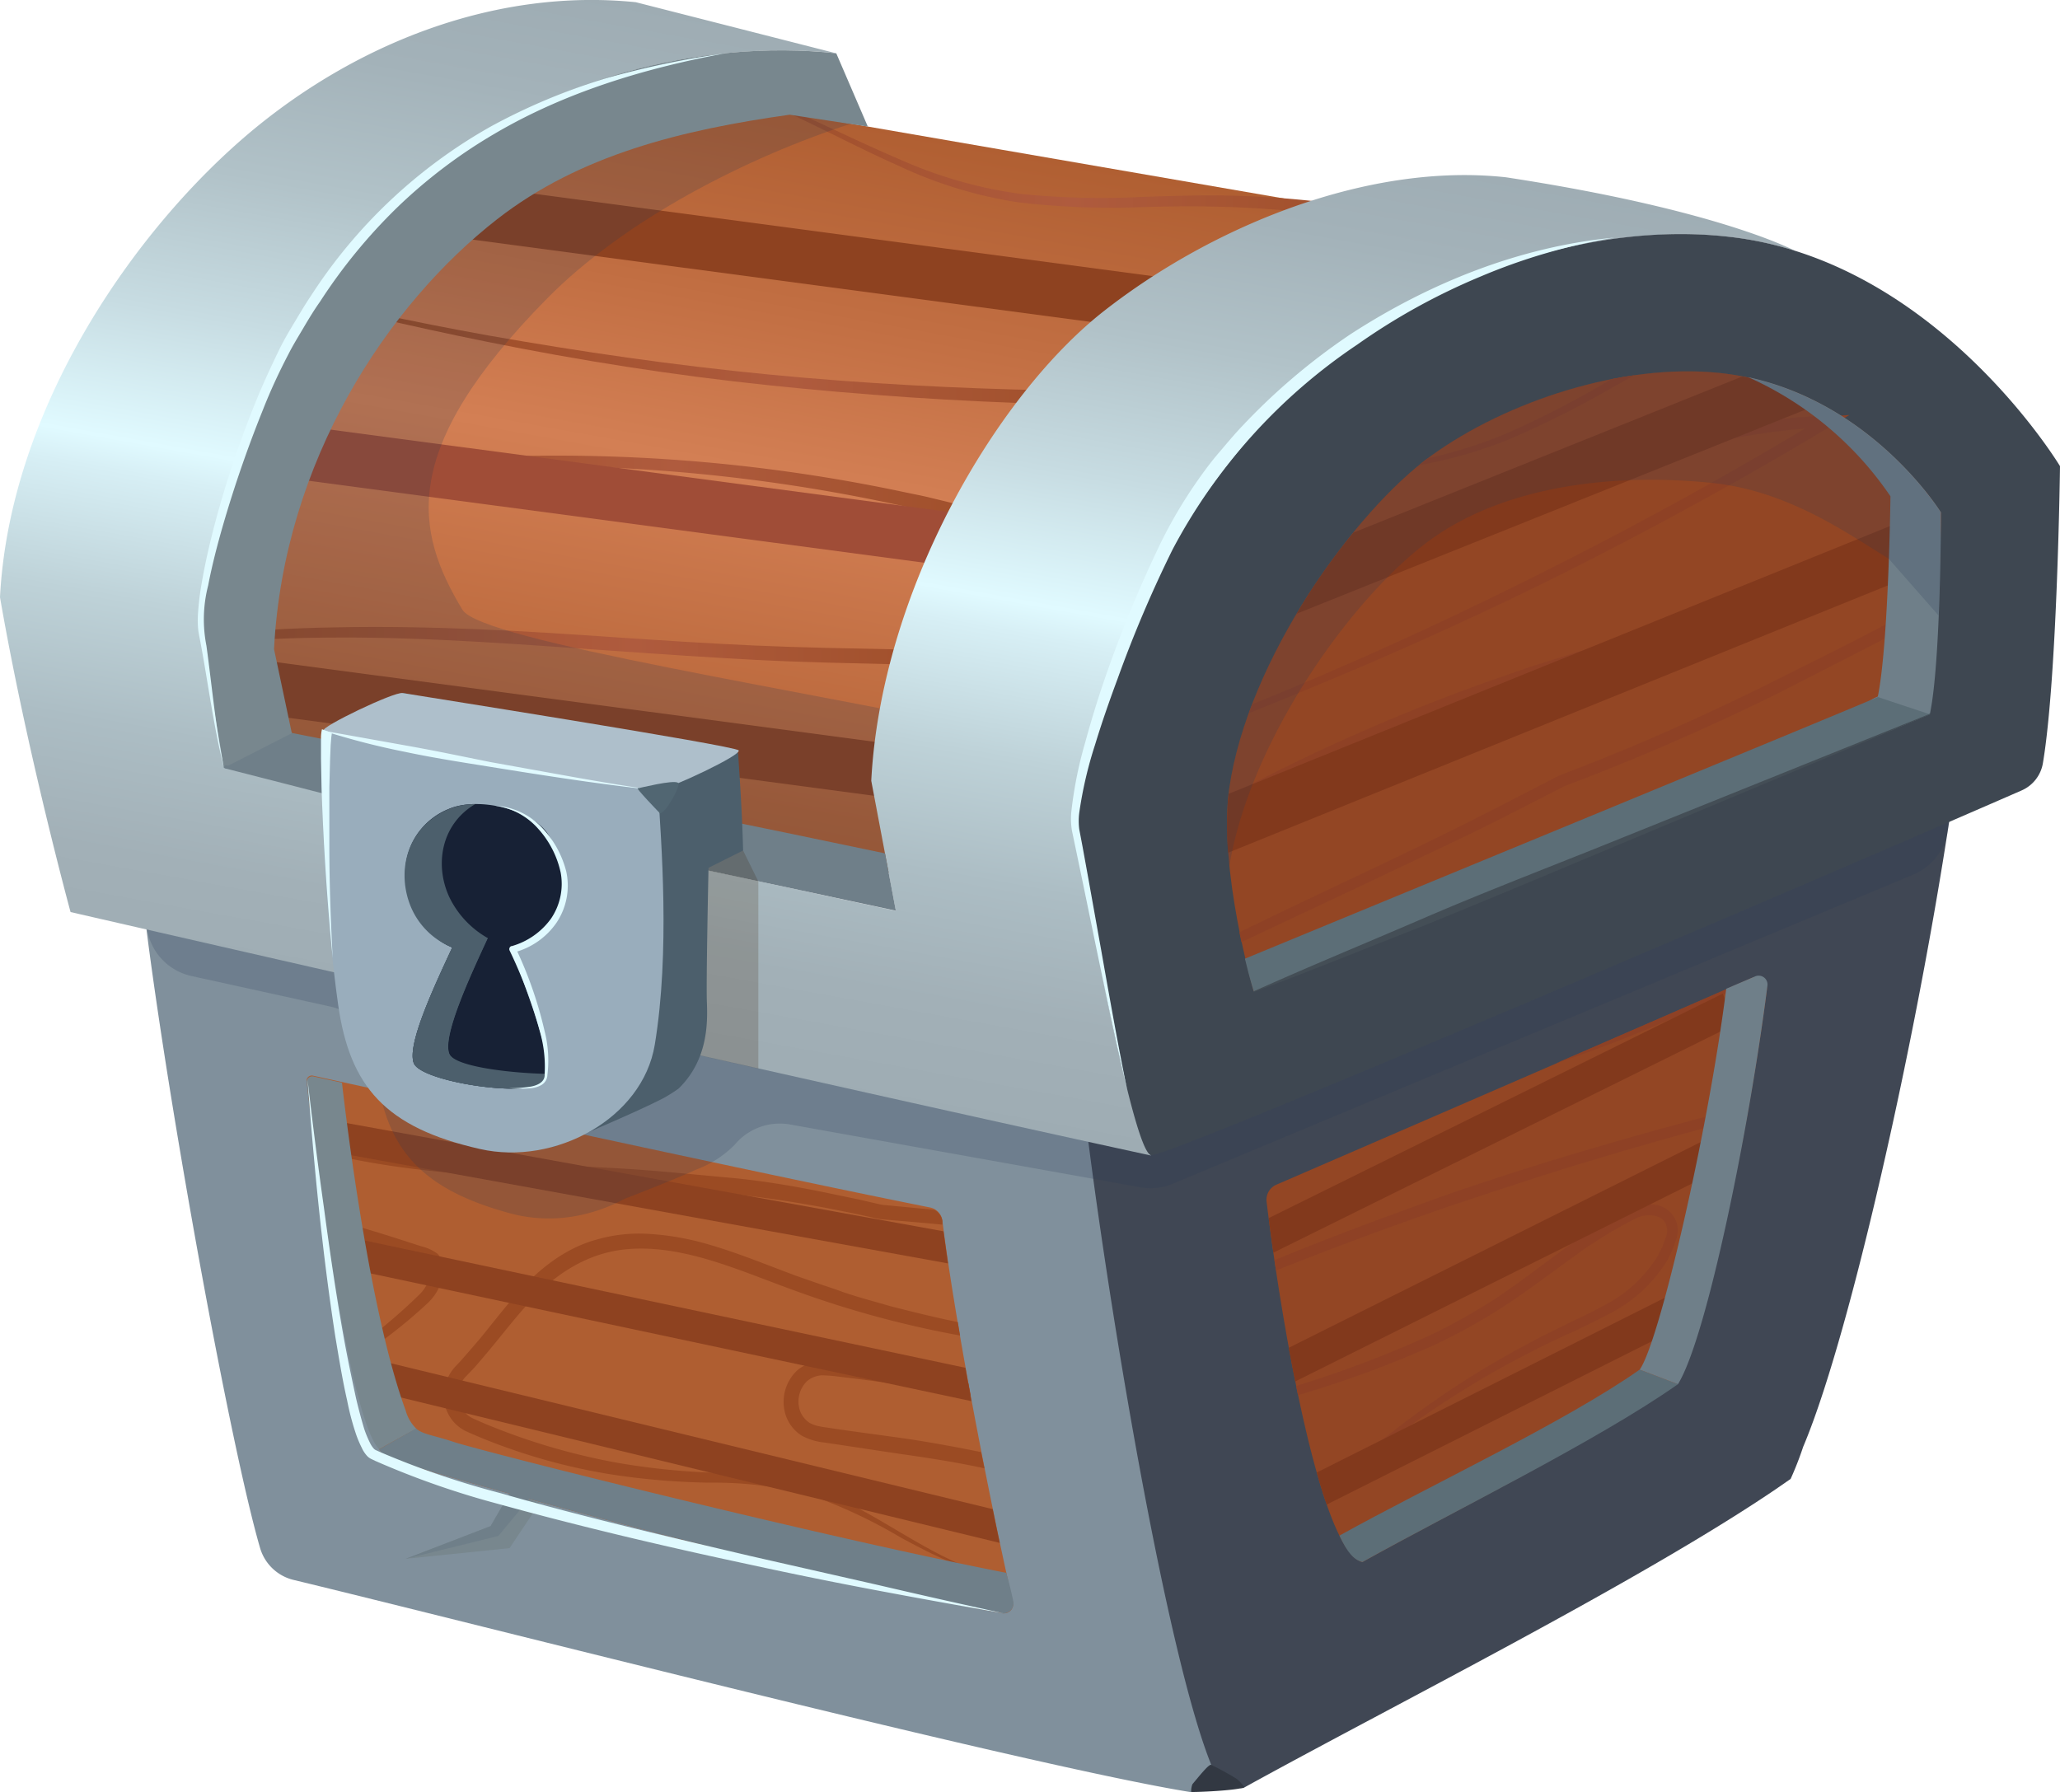 <svg xmlns="http://www.w3.org/2000/svg" xmlns:xlink="http://www.w3.org/1999/xlink" viewBox="0 0 251.38 218.74"><defs><style>.cls-1{fill:#80909c;}.cls-2{fill:#404754;}.cls-3{fill:#934624;}.cls-4{fill:#8e4125;}.cls-5{fill:#82391c;}.cls-6{fill:#5c6e77;}.cls-7{fill:#6f7f89;}.cls-8{fill:#af5e31;}.cls-9{fill:#9b4b23;}.cls-10{fill:#8e4220;}.cls-11{fill:#78878e;}.cls-12{fill:#323842;}.cls-13{fill:#e0faff;}.cls-14,.cls-23{opacity:0.2;}.cls-15,.cls-23{fill:#283753;}.cls-16{fill:url(#linear-gradient);}.cls-17{fill:url(#linear-gradient-2);}.cls-18{fill:url(#linear-gradient-3);}.cls-19{fill:url(#linear-gradient-4);}.cls-20{fill:url(#linear-gradient-5);}.cls-21{fill:url(#linear-gradient-6);}.cls-22{fill:#a04d37;}.cls-24{fill:url(#linear-gradient-7);}.cls-25{fill:#3e4751;}.cls-26{fill:#444e56;}.cls-27{fill:#381e02;opacity:0.19;}.cls-28{fill:#4c5f6c;}.cls-29{fill:#99adbc;}.cls-30{fill:#172135;}.cls-31{fill:#aebfcb;}.cls-32{fill:#516672;}</style><linearGradient id="linear-gradient" x1="144.12" y1="-114.9" x2="175" y2="-199.73" gradientTransform="matrix(0.99, -0.17, 0.17, 0.99, -30.84, 241.7)" gradientUnits="userSpaceOnUse"><stop offset="0" stop-color="#af5e31"/><stop offset="0.5" stop-color="#d37f54"/><stop offset="0.73" stop-color="#c16e42"/><stop offset="1" stop-color="#af5e31"/></linearGradient><linearGradient id="linear-gradient-2" x1="45.46" y1="43.77" x2="147.47" y2="43.77" gradientUnits="userSpaceOnUse"><stop offset="0" stop-color="#9b4b23"/><stop offset="0.5" stop-color="#af5b3e"/><stop offset="0.65" stop-color="#a85635"/><stop offset="1" stop-color="#9b4b23"/></linearGradient><linearGradient id="linear-gradient-3" x1="57.96" y1="33.55" x2="155.63" y2="33.55" xlink:href="#linear-gradient-2"/><linearGradient id="linear-gradient-4" x1="28.88" y1="62.14" x2="135.78" y2="62.14" xlink:href="#linear-gradient-2"/><linearGradient id="linear-gradient-5" x1="81.55" y1="19.09" x2="180.21" y2="19.09" xlink:href="#linear-gradient-2"/><linearGradient id="linear-gradient-6" x1="24.42" y1="80.06" x2="129.98" y2="80.06" xlink:href="#linear-gradient-2"/><linearGradient id="linear-gradient-7" x1="16.51" y1="241.3" x2="37.63" y2="115.73" gradientTransform="translate(81.11 -108.72) rotate(0.7)" gradientUnits="userSpaceOnUse"><stop offset="0" stop-color="#9eacb3"/><stop offset="0.11" stop-color="#a2b0b7"/><stop offset="0.23" stop-color="#acbdc4"/><stop offset="0.35" stop-color="#bed2d8"/><stop offset="0.47" stop-color="#d7eff5"/><stop offset="0.5" stop-color="#e0faff"/><stop offset="0.63" stop-color="#c7dce2"/><stop offset="0.77" stop-color="#b1c2c8"/><stop offset="0.9" stop-color="#a3b2b9"/><stop offset="1" stop-color="#9eacb3"/></linearGradient></defs><title>Ladder Chest_1</title><g id="Layer_2" data-name="Layer 2"><g id="Layer_1-2" data-name="Layer 1"><g id="Silver_Chest_1" data-name="Silver Chest 1"><g id="Chest_Closed" data-name="Chest Closed"><path class="cls-1" d="M132.1,133.49l7.2,8.94,10.36,74.67-1,.78c-.81.05-1.89.58-3.27.85C125.81,215.59,57,197.92,35.83,192.82a5.63,5.63,0,0,1-4.09-3.89c-3.55-12.15-11.11-53.43-13.95-76.18a2.18,2.18,0,0,1,2.55-2.48C34,113,92.73,125,132.1,133.49Z"/><path class="cls-2" d="M239.49,88.23c-3.22,27.65-13,73.13-19.45,88.34a40.62,40.62,0,0,1-1.53,3.92l-1.85,1.28c-16.83,11.41-47,26.54-64.82,36.38-.64.36-1.45-.56-2.07-.22-.54-.52-.93-.21-1.53-1.53-5.77-12.86-13.6-60.51-16.14-82.91C132.1,133.49,231.5,91.94,239.49,88.23Z"/><path class="cls-3" d="M215.61,120.8c-2.25,17.47-7.58,42.54-11.05,48.13-9.84,6.93-27.81,15.83-38.31,21.71-5.11-1.3-9.91-29.23-11.69-44a2,2,0,0,1,1.18-2.05c7.86-3.4,47.59-20.6,58-25.19A1.36,1.36,0,0,1,215.61,120.8Z"/><path class="cls-4" d="M213.41,135l-.24,1.32-.7.18-4.89,1.28-4.86,1.35c-6.48,1.84-12.93,3.78-19.32,5.92-9.35,3-18.57,6.39-27.69,10-.06-.42-.13-.84-.19-1.26q4.15-1.71,8.36-3.31c3.14-1.23,6.33-2.36,9.5-3.53s6.37-2.25,9.58-3.29c6.42-2.1,12.9-4,19.41-5.82l4.89-1.32,4.91-1.25Z"/><path class="cls-4" d="M204.73,150.09a4.58,4.58,0,0,1-.25,1.39l-.46,1.2c-.19.38-.36.77-.57,1.15a17.8,17.8,0,0,1-7.41,6.68c-2.91,1.58-5.92,2.78-8.8,4.27A112,112,0,0,0,170.71,175a114.1,114.1,0,0,0-9.2,7.51c0-.1-.07-.21-.1-.32a116.59,116.59,0,0,1,8.88-7.74,111.55,111.55,0,0,1,16.46-10.61c1.43-.78,2.91-1.49,4.37-2.21s2.93-1.38,4.33-2.16a16.56,16.56,0,0,0,6.87-6.24c.18-.33.34-.69.51-1l.4-1.09a2.16,2.16,0,0,0,0-1.85c-.51-1.07-2.26-1.23-3.47-.66a54.32,54.32,0,0,0-8.17,5.07c-2.64,1.88-5.23,3.87-8,5.68a72.51,72.51,0,0,1-8.61,4.79,131,131,0,0,1-16.59,6.1c-.08-.37-.15-.74-.23-1.12a137.75,137.75,0,0,0,16.27-6.15,72.14,72.14,0,0,0,8.4-4.74c2.68-1.8,5.24-3.8,7.89-5.72a56.62,56.62,0,0,1,8.43-5.14,4.89,4.89,0,0,1,2.77-.38,3.23,3.23,0,0,1,2.44,1.64A3.19,3.19,0,0,1,204.73,150.09Z"/><path class="cls-4" d="M214.43,119.27a161.59,161.59,0,0,1-24.55,10.5c10.08-4.38,19.51-8.48,23.83-10.4A1.22,1.22,0,0,1,214.43,119.27Z"/><path class="cls-5" d="M213.11,136.6c-.3,1.67-.62,3.33-.94,5l-54.12,27c-.27-1.36-.53-2.73-.79-4.11Z"/><path class="cls-5" d="M211.54,125.1l-56.15,27.78c-.21-1.47-.41-2.89-.57-4.22l55.43-27.41Z"/><path class="cls-5" d="M209.1,155.4c-.47,1.87-.94,3.63-1.41,5.22l-45.79,23c-.14-.37-.26-.75-.39-1.14,0-.1-.07-.21-.1-.32-.25-.78-.49-1.6-.73-2.45Z"/><path class="cls-6" d="M200.09,167.15l4.67,1.78c-9.84,6.93-28,15.83-38.51,21.71-1-.26-1.81-1.1-2.8-3.23C174.19,181.44,191,173.55,200.09,167.15Z"/><path class="cls-7" d="M200.09,167.15c2.43-3.4,8.41-29.34,10.56-46.48l3.53-1.51a1.08,1.08,0,0,1,1.5,1.12c-2.21,17.49-7.41,43-10.92,48.65Z"/><path class="cls-8" d="M115,149c1.85,14.73,6.78,38.78,8.61,46.51a1.13,1.13,0,0,1-1.3,1.37c-20.94-3.61-67.15-16.41-70.92-17.68s-4.63-.68-5.79-3.82C41.27,163.62,38,137.27,37.42,132a.64.64,0,0,1,.78-.72c7.12,1.56,54.77,12,75.28,16.08A1.89,1.89,0,0,1,115,149Z"/><path class="cls-9" d="M120.13,179.2c-3.19-.7-6.45-1.21-9.71-1.68s-6.6-1-9.9-1.48a7.21,7.21,0,0,1-2.72-.85,4.73,4.73,0,0,1-1.89-2.39,5.27,5.27,0,0,1,1.38-5.56,4.9,4.9,0,0,1,2.8-1.13,18.43,18.43,0,0,1,2.65.23c1.66.19,3.32.43,5,.66,3.31.48,6.61,1,9.89,1.69l.54.11c.09.51.18,1,.28,1.53l-1.08-.18c-3.28-.56-6.58-1-9.87-1.49-1.64-.21-3.29-.44-4.94-.62a17.57,17.57,0,0,0-2.33-.19,3.11,3.11,0,0,0-1.75.71,3.48,3.48,0,0,0-.85,3.63,3,3,0,0,0,1.15,1.45,3.6,3.6,0,0,0,.91.36,8.53,8.53,0,0,0,1.13.21c3.28.5,6.59.92,9.9,1.39,3,.46,6,1,9,1.62Z"/><path class="cls-9" d="M121.3,192.35c-4-.82-7.75-2.74-11.34-4.68a62.18,62.18,0,0,0-11-5.17,44.62,44.62,0,0,0-12-1.55,86.52,86.52,0,0,1-12.32-1,71.11,71.11,0,0,1-12-3c-2-.69-3.85-1.41-5.82-2.3a4.76,4.76,0,0,1-2.4-2.75,5,5,0,0,1,.17-3.63,5.61,5.61,0,0,1,1-1.52c.35-.36.69-.72,1-1.09.67-.75,1.32-1.52,2-2.31,1.29-1.57,2.54-3.2,3.9-4.78,2.65-3.15,6.09-6.14,10.32-7.29a18.72,18.72,0,0,1,6.39-.69,32.51,32.51,0,0,1,6.24,1c4,1.06,7.87,2.69,11.68,4.1l2.86,1c1,.34,1.94.64,2.9,1,1.93.66,3.9,1.17,5.85,1.74,2.7.69,5.41,1.36,8.15,1.92.09.54.18,1.09.28,1.64a122.45,122.45,0,0,1-20.66-5.66c-3.87-1.41-7.63-3-11.52-4s-7.92-1.4-11.63-.26-6.85,3.6-9.46,6.65c-1.33,1.51-2.58,3.12-3.9,4.71-.66.8-1.33,1.59-2,2.36-.35.39-.72.76-1.08,1.14a3.32,3.32,0,0,0-.7,1,3.16,3.16,0,0,0,1.4,4.13c1.75.81,3.7,1.57,5.59,2.24a79.3,79.3,0,0,0,11.73,3.15A85.85,85.85,0,0,0,87,179.73c4.08.22,8.28.5,12.24,1.87C107.11,184.37,113.29,190.24,121.3,192.35Z"/><path class="cls-9" d="M54.11,155.35A6.3,6.3,0,0,1,52.23,159,61.26,61.26,0,0,1,43,166.1c-.07-.3-.13-.6-.2-.9a2,2,0,0,1,0-.24,68.84,68.84,0,0,0,8.41-7,4.91,4.91,0,0,0,1.38-2.74,1.25,1.25,0,0,0-.36-1,4.14,4.14,0,0,0-1.38-.55c-2.34-.71-4.67-1.42-7-2.07l-3.73-1,0-.16c-.1-.63-.2-1.25-.29-1.87,1.53.43,3.05.87,4.57,1.33,2.35.69,4.68,1.45,7,2.2a5.38,5.38,0,0,1,2,.92A2.82,2.82,0,0,1,54.11,155.35Z"/><path class="cls-9" d="M115,149.46l-1.13-.11-6.34-.55c-.7-.1-1.12-.23-1.66-.34l-1.54-.34-3.09-.62q-6.19-1.19-12.49-1.85c-4.2-.4-8.4-.88-12.6-1.16s-8.44-.49-12.67-.74c-8.36-.5-16.84-1.16-25-3.35l0-.25c-.06-.46-.13-.92-.18-1.35l.32.09c8.16,2,16.58,2.68,25,3.1,4.22.22,8.45.39,12.69.65s8.47.71,12.7,1.09,8.44,1.12,12.62,2l3.13.65,1.56.36c.5.11,1.1.27,1.44.31l6.27.6h0A1.85,1.85,0,0,1,115,149Z"/><path class="cls-10" d="M122,188.3l-78.24-19c-.35-1.31-.68-2.69-1-4.12l78.38,19C121.43,185.66,121.72,187,122,188.3Z"/><path class="cls-10" d="M118.54,171,40.65,154.44c-.24-1.34-.46-2.68-.67-4l77.83,16.49C118.05,168.28,118.29,169.62,118.54,171Z"/><path class="cls-10" d="M115.68,154.19l-77.23-14c-.2-1.44-.37-2.76-.52-3.92l77.2,14C115.3,151.51,115.48,152.82,115.68,154.19Z"/><path class="cls-11" d="M37.42,132.08C39.31,148,43,173.53,46.27,176.87c0,0,2.51-1.41,4.54-2.5a4.92,4.92,0,0,1-1.31-2.24c-4.81-13.09-7.77-40-7.77-40l-3.46-.75A.69.69,0,0,0,37.42,132.08Z"/><path class="cls-7" d="M50.77,174.34c.85.73,2,.78,4.51,1.61,3.54,1.19,45.05,11.62,67.5,16,.34,1.09.65,2.43.87,3.47a1.22,1.22,0,0,1-1.4,1.46c-21-3.63-67.11-16.42-70.88-17.68-3.09-1-4.2-.86-5.1-2.33Z"/><path class="cls-12" d="M147.81,215.39a34.4,34.4,0,0,1,3.12,1.72,5.09,5.09,0,0,1,.91,1c-.74.41-6.13.64-6.48.58a2.35,2.35,0,0,1,.15-.94C146.41,216.68,147.54,215.25,147.81,215.39Z"/><path class="cls-12" d="M137.06,132c.44.57-3.83,6.13-4.43,6s-2.82-4.2-2.71-4.61S136.24,131,137.06,132Z"/><polyline class="cls-11" points="65.89 183.39 62.18 188.94 49.51 190.24 59.87 186.25 62.17 182.27"/><polygon class="cls-7" points="65.59 181.68 62.17 182.27 59.87 186.25 49.51 190.24 60.82 187.45 65.59 181.68"/><path class="cls-13" d="M122.45,196.89q-7.77-1.35-15.52-2.81t-15.46-3.14c-10.28-2.19-20.53-4.6-30.68-7.4a103.08,103.08,0,0,1-15-5.25l-.46-.22a1.71,1.71,0,0,1-.54-.39,3.83,3.83,0,0,1-.65-1,12.79,12.79,0,0,1-.78-1.91c-.42-1.28-.75-2.57-1-3.86-.59-2.58-1-5.18-1.44-7.78-1.61-10.42-2.61-20.89-3.39-31.38q.9,7.83,2,15.64c.7,5.21,1.45,10.41,2.37,15.57.46,2.58,1,5.15,1.55,7.7.3,1.26.63,2.52,1,3.74a12.8,12.8,0,0,0,.72,1.73,2.79,2.79,0,0,0,.45.67.73.73,0,0,0,.25.18l.44.2a103.63,103.63,0,0,0,14.8,5.06c10.08,2.89,20.32,5.28,30.55,7.68l15.37,3.49Q114.74,195.21,122.45,196.89Z"/><g class="cls-14"><path class="cls-15" d="M20.34,110.27c12.59,2.55,93.86,14.11,106.41,15.89a7,7,0,0,0,3.19-.29c10.63-3.56,72.77-24.37,98.7-33.58A7,7,0,0,1,237.9,100c-.06.44-.13.89-.2,1.33a7,7,0,0,1-4.23,5.41l-90.36,37.73a7,7,0,0,1-3.94.43l-42.84-7.68a7.16,7.16,0,0,0-6.67,2.48A12.79,12.79,0,0,1,85,142.72c-2.06.95-5.76,2.42-8.81,3.6a20,20,0,0,1-4.9,1.87l0,0h0a18.28,18.28,0,0,1-8.85-.06c-11.46-3.07-15.59-8.23-16.62-18.3,0-.26,0-.53-.08-.8a7,7,0,0,0-5.48-6.2l-16.92-3.72a7,7,0,0,1-5.43-6l-.06-.4A2.18,2.18,0,0,1,20.34,110.27Z"/></g><path class="cls-1" d="M19.39,108.39c-.78.48-.93,1.69,1.19,2.21,18.1,4.42,107.88,23.11,111.52,22.89,4.06-.26,108.12-43.1,107.39-45.26S134.87,65,124.25,64.9C114.08,64.77,36.48,97.93,19.39,108.39ZM128.3,122.94s-85.72-16.09-86.17-18.71S115,70.67,123.36,70.78s65.83,10.35,88.18,16.83Z"/><path class="cls-12" d="M20.56,107.7c.82-.34,6.38,3.87,5.22,4.18s-7.35,2-7.91,1.48c-.33-.3,0-2,.37-3.49C18.48,108.82,19.91,108,20.56,107.7Z"/><path class="cls-13" d="M126.84,132.5C99.43,127.39,72,122.25,44.79,115.91c-6.38-1.5-12.92-2.85-19.1-5.08-.31-.11-.53.4-.22.53a99.85,99.85,0,0,0,15.76,4.69c8.26,2,16.57,3.78,24.9,5.49q24.81,5.1,49.76,9.5c3.61.65,7.22,1.26,10.84,1.88.27.05.39-.37.11-.42Z"/><path class="cls-13" d="M126.82,132.6c-26.9-5.16-53.84-10.43-80.46-16.87-6.27-1.52-12.7-2.93-18.75-5.21a5.45,5.45,0,0,0-1.88.74c12.7,5.22,28.86,7,42.21,9.85q24.09,5.17,48.3,9.74,5.25,1,10.52,2c.13,0,.19-.19.06-.22Z"/><path class="cls-13" d="M119.35,66c-15.06,5.26-29.93,11-44.69,17-8.71,3.57-17.39,7.2-26,11-9.16,4-18.88,7.73-27.44,12.91-.33.2-.12.78.27.64,9-3.44,17.61-8.19,26.39-12.16,9.13-4.12,18.3-8.14,27.56-12,14.54-6,29.19-11.84,44-17.15.18-.06.1-.34-.08-.28Z"/><polygon class="cls-13" points="28.76 111.27 24.82 108.44 20.56 107.69 24.09 109.94 25.22 111.6 28.76 111.27"/><polyline class="cls-16" points="180.26 28.3 92.1 13.06 63.54 18.24 31.6 54.2 22.37 73.66 32.88 93.4 119.56 108.42 142.16 50.64 173.75 31.83"/><path class="cls-17" d="M147.47,47.48,144.4,49.3q-8.07.15-16.16,0C116.68,49,105.14,48.2,93.66,47s-22.92-3-34.24-5.29q-7-1.41-14-3.06l.37-.43q6.84,1.47,13.74,2.71c11.35,2,22.76,3.66,34.22,4.77s23,1.72,34.49,1.94Q137.88,47.77,147.47,47.48Z"/><path class="cls-18" d="M155.63,42.62l-1.93,1.15a75.76,75.76,0,0,0-13.56-4.61,156.31,156.31,0,0,0-24-3.63c-8.11-.71-16.28-1.16-24.42-2.07a118,118,0,0,1-24.13-4.92,73.75,73.75,0,0,1-9.58-4L59,23.33a77.57,77.57,0,0,0,9,3.64,116.19,116.19,0,0,0,23.8,4.75c8.08.87,16.23,1.28,24.39,2A150.33,150.33,0,0,1,140.6,37.3,76.78,76.78,0,0,1,155.63,42.62Z"/><path class="cls-19" d="M135.78,66.94l-.65,1.68-.21-.06c-2.11-.61-4.19-1.27-6.28-1.92s-4.18-1.22-6.26-1.84-4.2-1.14-6.31-1.67l-3.17-.79c-1.06-.25-2.13-.46-3.19-.69A209,209,0,0,0,57.8,57a214.06,214.06,0,0,0-28.92,2.95l.3-.63,2.49-.46a196.77,196.77,0,0,1,26.08-3A204.22,204.22,0,0,1,110.06,60c1.07.23,2.15.43,3.22.68l3.2.78c2.13.52,4.26,1,6.36,1.66s4.24,1.18,6.32,1.83,4.17,1.29,6.26,1.88Z"/><path class="cls-20" d="M179.86,28.23l.35.1-2.12,1.14q-4.11-1.11-8.3-1.95a124,124,0,0,0-15-2c-2.52-.19-5-.28-7.57-.32s-5.06,0-7.6.07a97.94,97.94,0,0,1-15.3-.57,53,53,0,0,1-14.65-4.46c-4.51-2-8.86-4.31-13.31-6.39l-.44-.21c-2.3-1.06-4.64-2-7-2.91a50.46,50.46,0,0,0-7.35-2A50.07,50.07,0,0,1,89,10.49c2.41.8,4.78,1.73,7.11,2.75l1.89.84c4,1.82,8,3.76,12,5.46a53.88,53.88,0,0,0,14.49,4.12,98,98,0,0,0,15.14.36c2.53-.08,5.08-.16,7.63-.17s5.11.07,7.66.23l1.57.11A124.67,124.67,0,0,1,170.09,26C173.37,26.57,176.64,27.33,179.86,28.23Z"/><path class="cls-21" d="M130,81.78l-.72,1.86q-10.11-.89-20.13-2.57c-5.65-.14-11.3-.24-17-.54s-11.35-.68-17-1.08c-11.32-.77-22.62-1.7-33.94-1.64-5.43,0-10.84.24-16.24.75l-.56-1c5.58-.61,11.18-.91,16.79-1C52.59,76.33,64,77,75.28,77.79c5.66.38,11.31.75,17,1s11.33.34,17,.46h.13Q119.63,81,130,81.78Z"/><polygon class="cls-10" points="165.14 36.96 156.09 42.35 54.17 28.78 59.42 22.88 165.14 36.96"/><polygon class="cls-10" points="125.58 93.04 123.12 99.31 29.38 86.83 25.6 79.73 125.58 93.04"/><polygon class="cls-22" points="136.45 65.23 134 71.5 29.97 57.65 31.6 54.2 33.93 51.58 136.45 65.23"/><path class="cls-23" d="M119.56,108.42l-86.67-15L22.37,73.66,31.6,54.19,63.54,18.24,92.1,13.06l11.85,2C91.12,19.19,76.22,26.84,66.77,36.42c-18.22,18.47-16.14,28.36-10.34,38,2.29,3.8,41.33,9.71,70.22,15.9Z"/><path class="cls-24" d="M31,15.75C44.05,5,60.81-1.44,77.59.27l24.46,6.24C85.29,4.66,66.36,10,53.05,20.32S25.78,54.73,24.59,77.71l3,15.89s54.1,11.58,81.73,17.57l-3-15.88c1.19-23,15.16-47,28.47-57.39s32.26-18.1,49-16.26c26.17,4,35.3,9,35.3,9h0a42.1,42.1,0,0,0-8.18-1.74c-16.76-1.85-35.48,4.74-48.78,15.11s-29.66,34.37-30.85,57.36c3.24,18.72,9.16,39.65,9.16,39.65C94.31,131,8.61,111.31,8.61,111.31S3.24,91.62,0,72.89C1.18,49.91,16.4,27.83,31,15.75Z"/><path class="cls-7" d="M27.33,93.71l-1-7,4.47-1.11,4.86,3.86S79.24,98.09,108,104.15l1.32,7C81.66,105.18,27.33,93.71,27.33,93.71Z"/><path class="cls-11" d="M60.67,26.75C47.36,37.12,34.62,56.23,33.44,79.22l2.17,10.26-8.28,4.23-2.74-16c1.19-23,15.16-47,28.46-57.39s32.24-15.66,49-13.81l3.85,8.94L96.36,14C83.22,15.84,70.74,18.9,60.67,26.75Z"/><path class="cls-25" d="M162.14,44c13.3-10.37,32-17,48.78-15.11,25.3,2.78,40.46,28,40.46,28s-.32,25.79-2.09,36.27a4.43,4.43,0,0,1-2.6,3.31c-16.5,7.23-104.42,45-106.24,44.51s-5.92-20.93-9.16-39.65C132.48,78.4,148.83,54.4,162.14,44Z"/><path class="cls-3" d="M174.6,55.65c9.28-6.72,23.47-11.35,35.18-10.14,17.65,1.81,27.07,17.06,27.07,17.06s-.22,18-1.54,24.43C229.56,89.48,153,121,153,121s-4.35-14.86-3-24.76C152.26,80.47,165.32,62.37,174.6,55.65Z"/><path class="cls-4" d="M225.68,50.65l-.61.37-1.67,1q-13.62,8.19-27.76,15.47c-9.4,4.87-19,9.34-28.73,13.54q-7.22,3.09-14.5,6c.12-.36.25-.71.39-1.07q6.9-2.79,13.71-5.82c9.67-4.27,19.17-8.9,28.55-13.76q12.81-6.66,25.21-14.08a81.79,81.79,0,0,0-18.8,3.79,185.48,185.48,0,0,0-20.55,8.13c-7.41,3.34-14.77,6.93-22.31,10.08.39-.67.81-1.32,1.23-2,6.88-3,13.65-6.28,20.49-9.4A178.75,178.75,0,0,1,201,54.66a81.63,81.63,0,0,1,22-3.93l1.51,0Z"/><path class="cls-4" d="M184.37,53.52a54.35,54.35,0,0,1-11.22,3.25c.36-.3.71-.57,1.06-.83a54.66,54.66,0,0,0,9.86-3.14,118.91,118.91,0,0,0,12.23-6.32l.36-.21c.92-.18,1.85-.34,2.77-.47-.9.49-1.79,1-2.67,1.49A120.56,120.56,0,0,1,184.37,53.52Z"/><path class="cls-4" d="M235.91,61.23a0,0,0,0,0,0,0A31.31,31.31,0,0,1,227,69.17c-6.82,4.17-14.5,6.34-22,8.34-3.79,1-7.54,2-11.29,3.07l-5.58,1.73c-1.86.58-3.69,1.25-5.54,1.87q-11,3.87-21.69,8.7-5.6,2.57-11.06,5.42c0-.38.05-.77.1-1.14q5.19-2.76,10.5-5.27c7.09-3.32,14.34-6.32,21.73-8.92,1.85-.63,3.69-1.31,5.56-1.9l5.61-1.76c3.76-1.08,7.54-2.13,11.31-3.12,7.51-2,15.06-4.21,21.62-8.25a30.51,30.51,0,0,0,8.48-7.59L235,60C235.34,60.46,235.65,60.88,235.91,61.23Z"/><path class="cls-4" d="M236.55,72.81c0,.54-.05,1.09-.07,1.64q-2.19,1.2-4.39,2.37c-3.34,1.8-6.72,3.49-10.09,5.22l-5.06,2.59q-2.55,1.26-5.13,2.47c-6.84,3.21-13.82,6.18-20.9,8.84-4.63,2.38-9.25,4.78-13.95,7s-9.41,4.51-14.14,6.71c-3.78,1.78-7.56,3.54-11.33,5.33-.09-.39-.17-.79-.25-1.21,3.67-1.79,7.35-3.53,11-5.27,4.72-2.22,9.43-4.45,14.1-6.75s9.29-4.71,13.92-7.1l0,0h0q10.57-4,20.82-8.9c3.41-1.6,6.78-3.32,10.15-5s6.75-3.39,10.08-5.18C233.13,74.65,234.84,73.74,236.55,72.81Z"/><path class="cls-5" d="M236.85,62.58s0,2.66-.15,6.3h0l-86.84,35.19a43,43,0,0,1-.05-5.78c0-.38.05-.77.1-1.14,0-.09,0-.18,0-.26l86.44-35C236.69,62.32,236.85,62.58,236.85,62.58Z"/><path class="cls-5" d="M222.09,49.28,158.23,74.9l.38-.63c.39-.67.81-1.32,1.23-2A80.59,80.59,0,0,1,165.16,65l47.45-19.05A33.71,33.71,0,0,1,222.09,49.28Z"/><path class="cls-7" d="M229.15,85c1.32-6.44,1.54-24.43,1.54-24.43a41.33,41.33,0,0,0-17.34-14.53c15.35,3.31,23.5,16.49,23.5,16.49s0,18.15-1.34,24.58C229.76,89.63,224.31,87.12,229.15,85Z"/><path class="cls-6" d="M151.92,117c17.23-7.11,72.39-29.85,77.23-31.93l6.36,2.11C229.76,89.63,153,121,153,121S152.49,119.45,151.92,117Z"/><g class="cls-14"><path class="cls-15" d="M208.92,58.94c-11.7-1.21-25.17.23-34.45,7S152.53,90.18,150,105.82a40.56,40.56,0,0,1,0-9.54c2.24-15.81,15.3-33.91,24.58-40.63s23.47-11.35,35.18-10.14c17.65,1.81,27.07,17.06,27.07,17.06s0,7.15-.27,12.54l-6.08-6.92C225.53,65.17,218.27,59.9,208.92,58.94Z"/></g><path class="cls-26" d="M235.52,87.19l-41.16,17.23q-10.28,4.33-20.6,8.55c-6.93,2.7-13.81,5.53-20.79,8.11a0,0,0,0,1-.05,0,0,0,0,0,1,0-.06c6.79-3.06,13.67-5.88,20.5-8.83s13.76-5.64,20.66-8.39l41.39-16.67a0,0,0,0,1,.06,0S235.54,87.18,235.52,87.19Z"/><path class="cls-13" d="M88.61,6.49C78.75,8.3,69,11.24,60.39,16.3a62.74,62.74,0,0,0-11.9,9,66.14,66.14,0,0,0-9.44,11.52c-.71,1-1.37,2.09-2,3.16s-1.29,2.13-1.85,3.24C34.06,45.4,33,47.68,32.09,50a147.44,147.44,0,0,0-4.9,14.18c-.69,2.4-1.32,4.83-1.79,7.28a16.55,16.55,0,0,0-.21,7.34c.69,5,1.12,10,2.14,14.92-1.22-4.87-1.87-9.88-2.77-14.81-.11-.63-.24-1.19-.35-1.87a11.47,11.47,0,0,1-.06-1.94,31.86,31.86,0,0,1,.44-3.79c.42-2.5,1-5,1.63-7.4A125.06,125.06,0,0,1,31,49.55c.93-2.35,2-4.66,3.1-6.93.56-1.14,1.21-2.24,1.86-3.32s1.29-2.17,2-3.22A62.75,62.75,0,0,1,59.89,15.44a74.16,74.16,0,0,1,14-5.87A108.54,108.54,0,0,1,88.61,6.49Z"/><path class="cls-7" d="M83.57,105.63c-19-2.74-37.21-8.5-56-12.23-.22,0-.31.33-.09.38,18.55,4.7,37,9.91,56,12.35.32,0,.37-.45,0-.5Z"/><path class="cls-13" d="M197,29a72.08,72.08,0,0,0-16.45,4.8,77.93,77.93,0,0,0-14.93,8.26,68.82,68.82,0,0,0-22.53,25,150.68,150.68,0,0,0-6.7,15.75c-1,2.69-1.94,5.38-2.77,8.11a49.37,49.37,0,0,0-1.92,8.28,8,8,0,0,0,0,2l.4,2.11.77,4.24,1.52,8.48c1,5.65,2,11.31,3.15,16.94-1.36-5.59-2.49-11.22-3.67-16.84l-1.74-8.43-.88-4.22-.44-2.1a8.81,8.81,0,0,1-.08-2.28,49.87,49.87,0,0,1,1.71-8.54c.76-2.78,1.61-5.54,2.56-8.26a153.5,153.5,0,0,1,6.62-16,57.45,57.45,0,0,1,4.43-7.52c.83-1.19,1.69-2.36,2.64-3.47s1.87-2.23,2.87-3.28a77.17,77.17,0,0,1,13.24-11.24C174.49,34.5,185.55,30.08,197,29Z"/><path class="cls-27" d="M65.8,101.8c7.64,1.64,24.88,2,24.88,2l1.86,3.77,0,22.85-30.74-6.95Z"/><path class="cls-28" d="M49.19,84.57c11.56,2.43,29.26,5.19,40.88,7.3.17,2.8.49,7.06.61,11.93l-4.22,2.11s-.3,13.8-.2,16.37.14,7.08-3.46,10.58A19.79,19.79,0,0,1,81,134c-3.83,2-13.53,6-13.53,6S52.45,128.05,51,118C49.67,108.41,48.68,93.13,49.19,84.57Z"/><path class="cls-29" d="M39.42,89.13C51,91.56,68.68,94.32,80.3,96.43c.38,6.24,1.49,19.69-.4,31.08-1.49,9-12.18,14.79-21.32,12.72-11.57-2.62-15.9-7.62-17.32-17.64C39.9,113,38.91,97.69,39.42,89.13Z"/><path class="cls-30" d="M50.56,110.74a8.43,8.43,0,0,1,4.17-12c3.64-1.58,10.14.07,12.1,3,2.47,3.68,3.28,9.78-.78,12.6a9.93,9.93,0,0,1-3.53,1.53c1.17,4,5.85,14.63,3.69,16.34S51.39,132,50.5,129.76s2.52-9.44,4.69-14.13C52.71,114.66,51.63,112.59,50.56,110.74Z"/><path class="cls-28" d="M50.17,110.75c-1.86-4.37-.54-9.81,4.56-12A8.57,8.57,0,0,1,58,98.13c-4.23,2.49-5,7.53-3.12,11.46a11.49,11.49,0,0,0,4.63,4.89c-2.17,4.69-5.57,12-4.69,14.14.63,1.55,7.19,3,11.72,3.07a1.29,1.29,0,0,1-.35.51C64,133.92,51.39,132,50.5,129.76s2.52-9.44,4.69-14.13A9.14,9.14,0,0,1,50.17,110.75Z"/><path class="cls-28" d="M59.53,114.48c-2.17,4.69-5.57,12-4.69,14.14.63,1.55,7.37,2.34,11.89,2.44a1.79,1.79,0,0,1-.52,1.14C64,133.92,51.39,132,50.5,129.76s2.52-9.44,4.69-14.13Z"/><path class="cls-31" d="M49.14,84.58c1,.18,40.63,6.42,41,7s-8.21,4.59-9.81,4.87-40.45-6.87-40.83-7.3S48.1,84.39,49.14,84.58Z"/><path class="cls-13" d="M80.29,96.47c-6.89-.72-13.74-1.8-20.57-2.9-3.42-.55-6.85-1.08-10.24-1.8a90.19,90.19,0,0,1-10.07-2.6s0,0,0,0,0,0,0,0l10.21,1.83c3.41.6,6.8,1.32,10.2,2l10.21,1.84c3.41.6,6.82,1.19,10.25,1.65a.05.05,0,0,1,0,.05S80.32,96.47,80.29,96.47Z"/><path class="cls-13" d="M60.35,98.32A8.61,8.61,0,0,1,66,100.86a12.06,12.06,0,0,1,3.1,5.5,8.13,8.13,0,0,1-1.19,6.25,9.09,9.09,0,0,1-5.24,3.64l.25-.56a49,49,0,0,1,3.53,10.12,14.53,14.53,0,0,1,.35,5.38,1.47,1.47,0,0,1-.7,1.21,3.24,3.24,0,0,1-1.3.41,16,16,0,0,1-2.68,0,16.62,16.62,0,0,0,2.65-.2c.84-.15,1.76-.58,1.69-1.5a15.52,15.52,0,0,0-.57-5.19,57.34,57.34,0,0,0-3.7-9.91.4.4,0,0,1,.19-.54l.06,0a8.93,8.93,0,0,0,4.78-3.33,7.56,7.56,0,0,0,1.2-5.64,11.61,11.61,0,0,0-2.74-5.35A8.51,8.51,0,0,0,60.35,98.32Z"/><path class="cls-32" d="M82.76,95.54c.42.29-1.8,4.15-2.28,3.66s-2.88-3-2.66-3S82.15,95.12,82.76,95.54Z"/><path class="cls-13" d="M40.5,89.44c0,.09-.06.39-.08.66l-.07.85-.07,1.72-.09,3.46c0,2.31,0,4.62,0,6.94,0,4.62.16,9.25.41,13.87-.46-4.61-.8-9.23-1.06-13.85-.12-2.32-.23-4.63-.3-7l-.07-3.48V90.91l0-.89A4.78,4.78,0,0,1,39.29,89Z"/></g></g></g></g></svg>